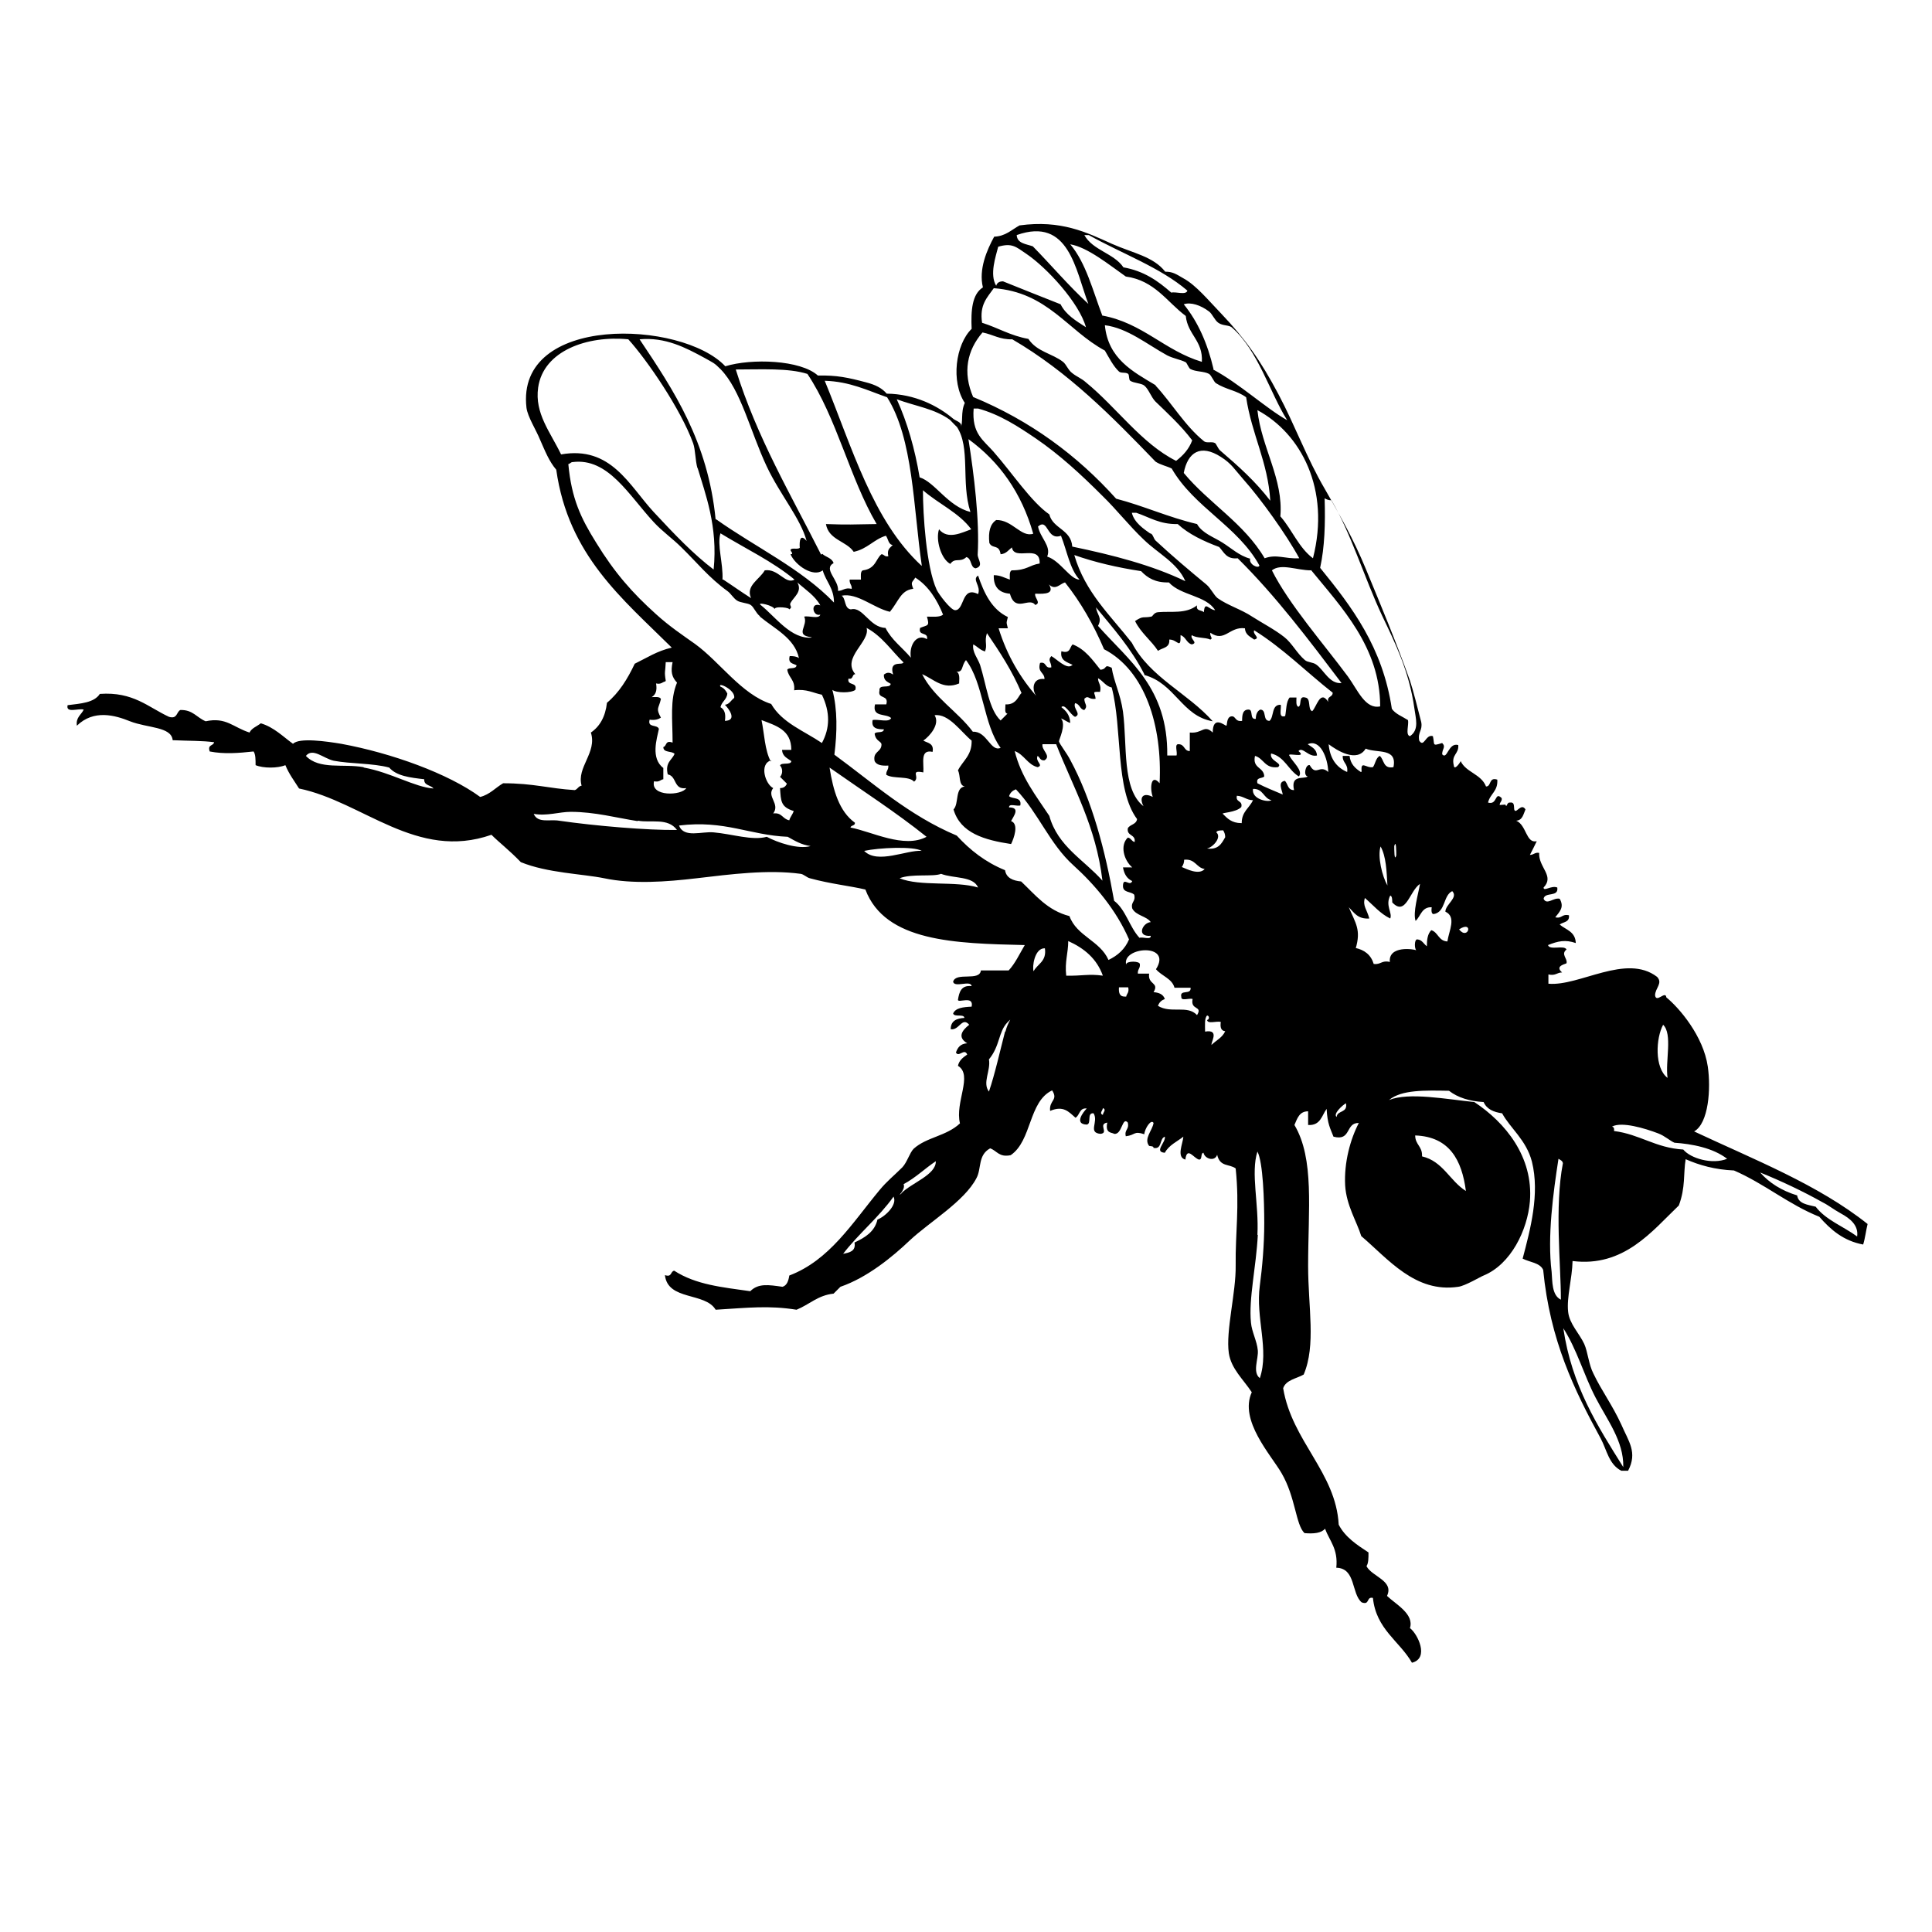 <?xml version="1.0" encoding="UTF-8" standalone="no"?>
<!-- Created with Inkscape (http://www.inkscape.org/) -->
<svg xmlns:dc="http://purl.org/dc/elements/1.1/" xmlns:cc="http://creativecommons.org/ns#" xmlns:rdf="http://www.w3.org/1999/02/22-rdf-syntax-ns#" xmlns:svg="http://www.w3.org/2000/svg" xmlns="http://www.w3.org/2000/svg" version="1.1" width="100%" height="100%" viewBox="0 0 48 48" id="svg2" xml:space="preserve">
<defs id="defs146" />
<path d="m 37.40,19.99 c 0.04,0.10 0.03,-0.06 0.11,-0.05 0.12,-0.02 0.10,0.08 0.11,0.17 0.04,0.14 0.17,-0.18 0.28,0 -0.05,0.11 -0.07,0.27 -0.23,0.28 0.26,0.11 0.24,0.57 0.51,0.51 -0.05,0.11 -0.11,0.22 -0.17,0.34 0.10,0.00 0.12,-0.07 0.23,-0.05 -0.02,0.36 0.39,0.57 0.11,0.86 0.00,0.11 0.19,-0.06 0.34,0 0.04,0.25 -0.31,0.10 -0.34,0.28 0.08,0.17 0.25,-0.04 0.40,0 0.12,0.21 -0.00,0.32 -0.11,0.46 0.17,0.04 0.16,-0.09 0.34,-0.05 0.02,0.18 -0.14,0.16 -0.23,0.23 0.15,0.13 0.39,0.17 0.40,0.46 -0.26,-0.09 -0.44,-0.05 -0.69,0.05 0.04,0.14 0.40,-0.01 0.46,0.11 -0.15,0.12 0.03,0.22 0,0.34 -0.00,0.02 -0.31,0.06 -0.11,0.23 -0.13,-0.00 -0.16,0.09 -0.34,0.05 v 0.23 c 0.77,0.07 1.93,-0.76 2.70,-0.17 0.15,0.16 -0.05,0.28 -0.05,0.46 0.03,0.20 0.26,-0.13 0.28,0.05 0.32,0.26 0.92,0.96 1.03,1.72 0.08,0.55 0.02,1.41 -0.34,1.61 1.49,0.70 3.08,1.32 4.31,2.30 -0.04,0.16 -0.06,0.35 -0.11,0.51 -0.49,-0.09 -0.81,-0.37 -1.09,-0.69 -0.77,-0.31 -1.36,-0.82 -2.12,-1.15 -0.47,-0.02 -0.86,-0.13 -1.20,-0.28 -0.06,0.35 -0.00,0.70 -0.17,1.15 -0.66,0.63 -1.36,1.54 -2.64,1.38 -0.01,0.44 -0.15,0.90 -0.11,1.26 0.03,0.30 0.28,0.54 0.40,0.80 0.09,0.20 0.11,0.51 0.23,0.74 0.20,0.42 0.47,0.78 0.69,1.26 0.18,0.42 0.41,0.69 0.17,1.15 h -0.17 c -0.31,-0.16 -0.36,-0.52 -0.51,-0.80 -0.66,-1.21 -1.26,-2.44 -1.43,-4.19 -0.08,-0.18 -0.34,-0.19 -0.51,-0.28 0.19,-0.72 0.43,-1.61 0.23,-2.41 -0.14,-0.54 -0.54,-0.83 -0.74,-1.20 -0.21,-0.03 -0.38,-0.10 -0.46,-0.28 -0.35,-0.02 -0.64,-0.11 -0.86,-0.28 -0.59,-0.01 -1.18,-0.03 -1.49,0.23 0.49,-0.20 1.43,-0.02 2.12,0.05 0.77,0.51 1.47,1.36 1.38,2.47 -0.06,0.71 -0.47,1.56 -1.15,1.84 -0.06,0.02 -0.46,0.26 -0.63,0.28 -1.07,0.16 -1.74,-0.69 -2.41,-1.26 -0.11,-0.36 -0.37,-0.76 -0.40,-1.26 -0.03,-0.57 0.13,-1.15 0.34,-1.55 -0.34,-0.01 -0.18,0.46 -0.63,0.34 -0.08,-0.21 -0.15,-0.31 -0.17,-0.69 -0.12,0.16 -0.15,0.42 -0.46,0.40 v -0.34 c -0.22,0.00 -0.27,0.18 -0.34,0.34 0.50,0.84 0.34,2.10 0.34,3.50 0,1.03 0.20,1.97 -0.11,2.70 -0.17,0.10 -0.44,0.13 -0.51,0.34 0.22,1.32 1.31,2.09 1.38,3.39 0.16,0.31 0.45,0.50 0.74,0.69 0.00,0.14 0.00,0.27 -0.05,0.34 0.13,0.26 0.69,0.36 0.51,0.74 0.22,0.21 0.68,0.45 0.57,0.80 0.19,0.14 0.49,0.75 0.05,0.86 -0.31,-0.54 -0.89,-0.83 -0.97,-1.61 -0.17,-0.04 -0.07,0.19 -0.28,0.11 -0.26,-0.22 -0.14,-0.85 -0.63,-0.86 0.05,-0.47 -0.17,-0.67 -0.28,-0.97 -0.09,0.11 -0.28,0.13 -0.51,0.11 -0.22,-0.21 -0.22,-0.89 -0.57,-1.49 -0.26,-0.45 -1.06,-1.31 -0.74,-2.01 -0.21,-0.32 -0.51,-0.58 -0.57,-0.97 -0.08,-0.56 0.18,-1.50 0.17,-2.18 -0.01,-0.83 0.10,-1.45 0,-2.41 -0.16,-0.12 -0.39,-0.03 -0.46,-0.34 -0.06,0.18 -0.31,0.10 -0.34,-0.05 -0.08,0.01 -0.02,0.17 -0.11,0.17 -0.13,-0.03 -0.30,-0.34 -0.34,0 -0.23,-0.06 -0.06,-0.40 -0.05,-0.57 -0.15,0.12 -0.36,0.21 -0.46,0.40 -0.28,-0.02 0.03,-0.26 0,-0.40 -0.14,0.05 -0.06,0.32 -0.28,0.28 -0.00,-0.05 -0.07,-0.04 -0.11,-0.05 -0.14,-0.18 0.08,-0.38 0.11,-0.57 -0.06,-0.11 -0.22,0.14 -0.23,0.28 -0.27,-0.09 -0.21,0.02 -0.46,0.05 -0.04,-0.17 0.09,-0.16 0.05,-0.34 -0.14,-0.16 -0.14,0.31 -0.34,0.28 -0.05,-0.04 -0.23,-0.00 -0.17,-0.28 -0.24,0.04 0.05,0.26 -0.17,0.28 -0.32,-0.03 -0.04,-0.30 -0.17,-0.51 -0.18,-0.02 -0.04,0.26 -0.17,0.28 -0.32,-0.01 -0.09,-0.31 0,-0.40 -0.19,-0.02 -0.17,0.17 -0.28,0.23 -0.17,-0.15 -0.30,-0.31 -0.63,-0.17 -0.03,-0.27 0.21,-0.26 0.05,-0.51 -0.59,0.28 -0.50,1.25 -1.03,1.61 -0.29,0.06 -0.34,-0.11 -0.51,-0.17 -0.31,0.17 -0.21,0.50 -0.34,0.74 -0.30,0.58 -1.17,1.09 -1.66,1.55 -0.42,0.40 -1.05,0.92 -1.72,1.15 -0.05,0.05 -0.11,0.11 -0.17,0.17 -0.39,0.04 -0.60,0.27 -0.92,0.40 -0.69,-0.11 -1.19,-0.05 -2.01,0 -0.26,-0.44 -1.19,-0.22 -1.26,-0.86 0.18,0.06 0.13,-0.09 0.23,-0.11 0.54,0.35 1.19,0.41 1.89,0.51 0.20,-0.20 0.45,-0.16 0.80,-0.11 0.11,-0.03 0.15,-0.15 0.17,-0.28 1.00,-0.38 1.56,-1.30 2.24,-2.12 0.19,-0.23 0.35,-0.35 0.57,-0.57 0.12,-0.13 0.18,-0.36 0.28,-0.46 0.32,-0.29 0.81,-0.31 1.15,-0.63 -0.13,-0.53 0.33,-1.20 -0.05,-1.43 0.03,-0.14 0.13,-0.21 0.23,-0.28 -0.07,-0.17 -0.21,0.08 -0.28,-0.05 0.04,-0.12 0.11,-0.22 0.28,-0.23 -0.25,-0.15 -0.13,-0.32 0.05,-0.46 -0.18,-0.21 -0.25,0.15 -0.46,0.11 -0.00,-0.21 0.15,-0.27 0.34,-0.28 -0.01,-0.11 -0.25,-0.01 -0.28,-0.11 0.06,-0.14 0.25,-0.16 0.46,-0.17 0.06,-0.29 -0.34,-0.08 -0.34,-0.17 0.03,-0.19 0.08,-0.37 0.34,-0.34 -0.02,-0.16 -0.43,0.05 -0.46,-0.11 0.07,-0.25 0.66,0.00 0.69,-0.28 h 0.69 c 0.16,-0.17 0.27,-0.41 0.40,-0.63 -1.73,-0.04 -3.47,-0.08 -3.96,-1.38 -0.38,-0.09 -0.87,-0.14 -1.38,-0.28 -0.08,-0.02 -0.15,-0.10 -0.23,-0.11 -0.81,-0.11 -1.73,0.01 -2.58,0.11 -0.76,0.09 -1.59,0.15 -2.30,0 -0.54,-0.11 -1.41,-0.13 -2.07,-0.40 C 12.64,21.11 12.41,20.94 12.21,20.74 10.35,21.39 9.02,19.92 7.43,19.59 7.31,19.40 7.18,19.23 7.09,19.01 c -0.19,0.08 -0.55,0.08 -0.74,0 0.00,-0.14 0.00,-0.27 -0.05,-0.34 -0.37,0.04 -0.73,0.07 -1.09,0 -0.06,-0.18 0.09,-0.13 0.11,-0.23 -0.31,-0.04 -0.59,-0.03 -1.03,-0.05 C 4.26,18.05 3.66,18.09 3.23,17.92 2.86,17.77 2.33,17.62 1.91,18.03 1.88,17.82 2.02,17.76 2.08,17.63 1.95,17.59 1.63,17.73 1.68,17.52 c 0.32,-0.04 0.66,-0.06 0.80,-0.28 0.83,-0.06 1.20,0.33 1.72,0.57 0.21,0.06 0.18,-0.12 0.28,-0.17 0.31,-0.01 0.41,0.19 0.63,0.28 0.51,-0.11 0.68,0.15 1.09,0.28 0.05,-0.11 0.18,-0.15 0.28,-0.23 0.33,0.10 0.55,0.33 0.80,0.51 0.15,-0.16 0.84,-0.06 1.20,0 1.25,0.23 2.66,0.74 3.45,1.32 0.24,-0.06 0.38,-0.23 0.57,-0.34 0.76,0.00 1.13,0.13 1.78,0.17 0.07,-0.02 0.09,-0.10 0.17,-0.11 -0.13,-0.46 0.39,-0.82 0.23,-1.32 0.22,-0.15 0.36,-0.39 0.40,-0.74 0.30,-0.25 0.51,-0.59 0.69,-0.97 0.29,-0.14 0.56,-0.32 0.92,-0.40 -1.22,-1.21 -2.57,-2.29 -2.87,-4.42 -0.18,-0.21 -0.28,-0.47 -0.40,-0.74 -0.10,-0.25 -0.31,-0.57 -0.34,-0.80 -0.27,-2.33 3.86,-2.18 4.94,-1.03 0.65,-0.20 1.87,-0.16 2.30,0.23 0.47,-0.01 0.75,0.05 1.20,0.17 0.23,0.06 0.39,0.14 0.51,0.28 0.70,0.01 1.27,0.30 1.66,0.63 0.08,0.06 0.25,0.09 0.17,0.23 0.08,-0.14 0.00,-0.39 0.11,-0.63 -0.35,-0.53 -0.23,-1.45 0.17,-1.84 -0.02,-0.46 0.01,-0.86 0.28,-1.03 -0.11,-0.45 0.10,-0.93 0.28,-1.26 0.28,-0.01 0.43,-0.17 0.63,-0.28 1.03,-0.14 1.66,0.17 2.30,0.46 0.52,0.23 1.02,0.31 1.32,0.69 0.19,0.00 0.27,0.06 0.46,0.17 0.31,0.17 0.62,0.55 0.92,0.86 0.61,0.64 0.99,1.18 1.43,2.01 0.41,0.77 0.71,1.60 1.15,2.35 0.37,0.65 0.70,1.21 1.03,2.01 0.40,0.97 0.72,1.73 1.09,2.76 0.08,0.24 0.19,0.68 0.28,1.03 0.04,0.21 -0.09,0.24 -0.05,0.46 0.12,0.19 0.16,-0.17 0.34,-0.11 0.05,0.22 -0.03,0.25 0.23,0.17 0.10,0.10 0.00,0.14 0,0.28 0.13,0.15 0.15,-0.30 0.40,-0.23 0.02,0.23 -0.18,0.23 -0.11,0.51 0.01,0.13 0.15,-0.06 0.17,-0.11 0.13,0.28 0.51,0.32 0.63,0.63 0.14,-0.00 0.06,-0.24 0.28,-0.17 0.02,0.29 -0.18,0.35 -0.23,0.57 0.24,0.07 0.16,-0.29 0.34,-0.11 0.01,0.09 -0.05,0.09 -0.05,0.17 z M 25.26,5.84 c 0.01,0.21 0.23,0.22 0.40,0.28 0.46,0.47 0.89,0.98 1.38,1.43 C 26.72,6.71 26.56,5.38 25.26,5.84 z m 2.64,0.80 c 0.52,0.09 0.87,0.34 1.20,0.63 0.11,-0.03 0.37,0.07 0.40,-0.05 C 28.82,6.64 27.87,6.30 27.05,5.84 h -0.11 c 0.21,0.38 0.73,0.45 0.97,0.80 z m -0.51,1.20 c 1.01,0.19 1.54,0.87 2.47,1.15 C 29.89,8.46 29.51,8.32 29.46,7.85 28.99,7.50 28.69,6.97 27.97,6.87 27.57,6.59 27.02,6.14 26.59,6.07 c 0.39,0.46 0.56,1.15 0.80,1.78 z M 25.49,6.30 c -0.25,-0.17 -0.35,-0.27 -0.69,-0.17 -0.06,0.24 -0.22,0.69 -0.05,0.97 0.02,-0.07 0.07,-0.11 0.17,-0.11 0.47,0.19 0.95,0.38 1.43,0.57 0.13,0.26 0.38,0.41 0.63,0.57 C 26.81,7.52 26.01,6.65 25.49,6.30 z m 3.22,3.68 C 28.60,9.87 28.54,9.67 28.43,9.58 28.36,9.52 28.17,9.52 28.08,9.46 28.04,9.43 28.06,9.32 28.03,9.29 27.97,9.24 27.85,9.28 27.80,9.23 27.66,9.10 27.55,8.88 27.45,8.71 26.52,8.21 26.03,7.26 24.69,7.16 24.53,7.39 24.33,7.57 24.40,8.02 c 0.39,0.12 0.70,0.32 1.15,0.40 0.21,0.32 0.59,0.36 0.86,0.57 0.08,0.06 0.13,0.21 0.23,0.28 0.11,0.09 0.23,0.13 0.34,0.23 0.76,0.62 1.38,1.52 2.24,1.95 0.17,-0.13 0.32,-0.29 0.40,-0.51 -0.28,-0.37 -0.63,-0.69 -0.92,-0.97 z m 1.43,-0.80 c 0.64,0.34 1.32,0.97 1.84,1.26 C 31.55,9.76 31.26,8.71 30.61,8.14 30.54,8.07 30.38,8.10 30.27,8.02 30.18,7.96 30.12,7.80 30.04,7.74 29.83,7.58 29.58,7.50 29.41,7.56 c 0.35,0.43 0.59,0.97 0.74,1.61 z m -1.43,0.40 c 0.40,0.43 0.73,1.00 1.20,1.38 0.07,0.06 0.20,0.00 0.28,0.05 0.02,0.01 0.08,0.14 0.11,0.17 0.49,0.42 0.89,0.78 1.26,1.26 C 31.50,11.47 31.10,10.80 30.96,9.87 30.73,9.70 30.46,9.68 30.21,9.52 30.16,9.49 30.10,9.33 30.04,9.29 29.91,9.22 29.71,9.24 29.58,9.17 29.54,9.16 29.49,9.02 29.46,9.00 29.32,8.93 29.16,8.91 29.00,8.83 28.49,8.55 28.01,8.15 27.45,8.08 c 0.08,0.83 0.69,1.15 1.26,1.49 z m -4.54,0.28 c 1.43,0.59 2.60,1.46 3.56,2.53 0.69,0.18 1.29,0.46 2.01,0.63 0.13,0.23 0.41,0.32 0.63,0.46 0.21,0.13 0.42,0.33 0.69,0.40 -0.04,0.14 0.21,0.26 0.23,0.17 -0.54,-0.98 -1.62,-1.44 -2.18,-2.41 -0.12,-0.06 -0.28,-0.09 -0.40,-0.17 -1.08,-1.12 -2.17,-2.23 -3.56,-3.04 -0.31,0.01 -0.48,-0.12 -0.74,-0.17 -0.38,0.44 -0.50,0.99 -0.23,1.61 z m -6.84,1.78 c -0.06,-0.21 -0.05,-0.46 -0.11,-0.63 -0.31,-0.85 -1.14,-2.06 -1.61,-2.58 -1.01,-0.10 -2.11,0.28 -2.24,1.20 -0.09,0.64 0.30,1.10 0.57,1.66 1.24,-0.22 1.69,0.77 2.30,1.43 0.52,0.56 0.99,1.05 1.49,1.43 0.11,-1.07 -0.21,-1.89 -0.40,-2.53 z m 0.46,1.26 c 0.97,0.69 2.11,1.22 2.93,2.07 6.5e-5,-0.36 -0.20,-0.52 -0.28,-0.80 -0.23,0.18 -0.68,-0.12 -0.80,-0.40 0.10,0.00 -0.01,-0.08 0,-0.11 0.03,-0.06 0.18,-0.00 0.23,-0.05 0.00,-0.01 -0.04,-0.42 0.17,-0.17 C 19.89,12.88 19.38,12.29 19.05,11.59 18.64,10.72 18.41,9.69 17.90,9.17 17.74,9.01 17.73,9.02 17.50,8.89 17.04,8.64 16.53,8.37 15.89,8.43 c 0.85,1.27 1.70,2.54 1.89,4.48 z m 2.64,0.86 c 0.08,0.08 0.24,0.10 0.28,0.23 -0.27,0.15 0.14,0.42 0.11,0.69 0.13,0.00 0.16,-0.09 0.34,-0.05 0.01,-0.10 -0.06,-0.12 -0.05,-0.23 h 0.28 c 0.00,-0.08 -0.02,-0.21 0.05,-0.23 0.32,-0.04 0.32,-0.29 0.46,-0.40 0.07,0.00 0.07,0.07 0.17,0.05 -0.04,-0.18 0.05,-0.21 0.11,-0.28 -0.11,-0.01 -0.11,-0.15 -0.17,-0.23 -0.30,0.09 -0.46,0.33 -0.80,0.40 -0.18,-0.27 -0.62,-0.29 -0.69,-0.69 0.55,0.02 0.66,0.01 1.26,0 -0.67,-1.14 -0.99,-2.64 -1.72,-3.73 -0.47,-0.15 -1.15,-0.11 -1.78,-0.11 0.53,1.70 1.37,3.11 2.12,4.60 z m 2.47,0.28 C 22.69,12.60 22.69,10.90 22.04,9.87 21.55,9.70 21.12,9.48 20.49,9.46 c 0.68,1.65 1.19,3.48 2.41,4.60 z m -0.05,-2.18 c 0.38,0.12 0.70,0.72 1.26,0.86 -0.24,-0.74 0.01,-1.60 -0.34,-2.12 0.02,0.03 -0.16,-0.16 -0.17,-0.17 -0.39,-0.28 -0.83,-0.33 -1.32,-0.51 0.26,0.57 0.45,1.23 0.57,1.95 z m 1.84,-0.63 c 0.45,0.51 0.93,1.24 1.38,1.55 0.09,0.36 0.54,0.37 0.57,0.80 1.01,0.21 1.98,0.46 2.81,0.86 -0.20,-0.46 -0.68,-0.69 -1.03,-1.03 -0.37,-0.35 -0.67,-0.74 -1.03,-1.09 -0.53,-0.53 -1.06,-1.02 -1.66,-1.43 -0.43,-0.29 -0.88,-0.59 -1.43,-0.74 h -0.11 c -0.05,0.63 0.24,0.78 0.51,1.09 z m 7.13,1.61 c 0.28,0.32 0.45,0.77 0.80,1.03 0.44,-1.72 -0.30,-3.10 -1.38,-3.68 0.10,0.93 0.65,1.71 0.57,2.64 z m -5.17,3.68 c -0.13,-0.07 -0.32,-0.10 -0.28,-0.34 0.23,0.07 0.20,-0.10 0.28,-0.17 0.31,0.12 0.49,0.38 0.69,0.63 0.19,-0.02 0.07,-0.15 0.28,-0.05 0.05,0.33 0.22,0.66 0.28,1.09 0.11,0.83 -0.03,1.93 0.51,2.35 -0.12,-0.23 -0.00,-0.35 0.23,-0.23 -0.08,-0.23 -0.04,-0.59 0.17,-0.34 0.07,-1.43 -0.36,-2.80 -1.38,-3.33 -0.26,-0.61 -0.58,-1.17 -0.97,-1.66 -0.12,0.03 -0.24,0.21 -0.40,0.05 0.14,0.23 -0.08,0.24 -0.34,0.23 -0.03,0.10 0.16,0.23 0,0.28 -0.15,-0.21 -0.49,0.21 -0.63,-0.28 -0.26,-0.02 -0.41,-0.16 -0.40,-0.46 0.17,-0.00 0.27,0.07 0.40,0.11 0.00,-0.08 -0.02,-0.21 0.05,-0.23 0.38,-9.34e-4 0.43,-0.13 0.69,-0.17 0.02,-0.50 -0.63,-0.05 -0.69,-0.40 -0.08,0.06 -0.14,0.16 -0.28,0.17 -0.04,-0.26 -0.20,-0.12 -0.28,-0.28 -0.03,-0.28 0.02,-0.47 0.17,-0.57 0.40,-0.01 0.62,0.44 0.92,0.34 -0.29,-1.02 -0.84,-1.79 -1.61,-2.35 0.14,0.89 0.28,2.02 0.23,2.87 -0.00,0.12 0.16,0.28 -0.05,0.34 -0.14,-0.02 -0.09,-0.24 -0.23,-0.28 -0.16,0.15 -0.28,-0.00 -0.40,0.17 -0.23,-0.12 -0.37,-0.60 -0.28,-0.86 0.22,0.27 0.57,0.08 0.80,0 -0.30,-0.41 -0.81,-0.63 -1.20,-0.97 0.00,0.59 0.08,1.90 0.34,2.47 0.05,0.11 0.35,0.51 0.46,0.51 0.24,0.00 0.15,-0.61 0.57,-0.40 0.08,-0.20 -0.16,-0.36 0,-0.46 0.15,0.44 0.34,0.84 0.74,1.03 -0.04,0.17 -0.04,0.11 0,0.28 h -0.23 c 0.21,0.68 0.55,1.25 0.97,1.72 -0.15,-0.14 -0.16,-0.50 0.17,-0.46 0.00,-0.17 -0.18,-0.16 -0.11,-0.40 0.17,-0.04 0.11,0.15 0.28,0.11 -0.00,-0.14 -0.10,-0.17 0,-0.28 0.13,0.07 0.38,0.34 0.51,0.23 z m 4.25,-4.60 c -0.23,-0.26 -0.30,-0.40 -0.57,-0.57 -0.50,-0.32 -0.82,-0.12 -0.92,0.40 0.62,0.75 1.50,1.25 2.01,2.12 0.30,-0.11 0.50,0.02 0.86,0 -0.32,-0.59 -0.96,-1.48 -1.38,-1.95 z m -12.02,3.39 c -0.11,-0.09 -0.15,-0.23 -0.23,-0.28 -0.07,-0.05 -0.25,-0.05 -0.34,-0.11 -0.09,-0.06 -0.15,-0.17 -0.23,-0.23 -0.47,-0.34 -0.76,-0.71 -1.15,-1.09 -0.22,-0.22 -0.48,-0.40 -0.69,-0.63 -0.62,-0.67 -1.13,-1.60 -2.01,-1.49 -0.05,-2e-4 -0.06,0.04 -0.11,0.05 0.08,0.86 0.31,1.34 0.69,1.95 0.46,0.75 0.90,1.25 1.49,1.78 0.33,0.30 0.66,0.52 0.97,0.74 0.62,0.45 1.15,1.25 1.89,1.49 0.27,0.47 0.82,0.67 1.26,0.97 0.20,-0.37 0.21,-0.76 0,-1.20 -0.21,-0.04 -0.38,-0.15 -0.69,-0.11 0.03,-0.26 -0.14,-0.31 -0.17,-0.51 0.03,-0.07 0.22,-0.00 0.23,-0.11 -0.08,-0.05 -0.22,-0.04 -0.17,-0.23 0.10,-0.00 0.17,0.01 0.23,0.05 -0.11,-0.50 -0.61,-0.73 -0.97,-1.03 z m 13.92,-1.20 c 0.79,0.97 1.55,1.97 1.78,3.50 0.09,0.13 0.26,0.19 0.40,0.28 0.03,0.11 -0.07,0.37 0.05,0.40 0.24,-0.16 0.14,-0.45 0.11,-0.69 -0.13,-0.93 -0.48,-1.63 -0.80,-2.30 -0.45,-0.96 -0.77,-2.04 -1.26,-2.87 -0.07,0.00 -0.12,-0.02 -0.17,-0.05 0.02,0.63 -0.00,1.22 -0.11,1.72 z M 28.60,13.26 c 0.05,0.03 0.06,0.12 0.11,0.17 0.42,0.39 0.86,0.76 1.26,1.09 0.11,0.09 0.19,0.27 0.28,0.34 0.25,0.18 0.59,0.28 0.86,0.46 0.25,0.16 0.56,0.32 0.80,0.51 0.19,0.15 0.31,0.40 0.51,0.57 0.07,0.06 0.20,0.05 0.28,0.11 0.19,0.13 0.33,0.49 0.63,0.46 -0.81,-1.07 -1.63,-2.16 -2.58,-3.10 -0.28,0.03 -0.34,-0.15 -0.46,-0.28 -0.38,-0.14 -0.76,-0.32 -1.03,-0.57 -0.45,0.01 -0.70,-0.17 -1.03,-0.28 h -0.11 c 0.06,0.25 0.31,0.41 0.45,0.51 z m -2.58,0.57 c 0.32,0.10 0.57,0.57 0.80,0.57 -0.24,-0.26 -0.31,-0.71 -0.46,-1.09 -0.36,0.13 -0.31,-0.45 -0.57,-0.23 0.05,0.28 0.33,0.48 0.23,0.74 z m -8.05,0.57 c 0.23,0.15 0.45,0.31 0.69,0.46 -0.14,-0.31 0.21,-0.46 0.34,-0.69 0.34,-0.05 0.51,0.36 0.74,0.23 -0.54,-0.45 -1.22,-0.77 -1.84,-1.15 -0.09,0.28 0.07,0.75 0.05,1.15 z m 10.46,2.35 c -0.32,-0.63 -0.77,-1.14 -1.20,-1.66 0.03,0.20 0.16,0.25 0.05,0.46 0.77,0.87 1.74,1.54 1.72,3.22 h 0.23 c 0.03,-0.08 -0.06,-0.29 0.05,-0.28 0.16,-0.00 0.13,0.17 0.28,0.17 v -0.46 c 0.32,0.03 0.35,-0.21 0.57,0 9.61e-4,-0.45 0.31,-0.16 0.34,-0.17 0.02,-0.01 0.00,-0.20 0.11,-0.23 0.13,-0.03 0.09,0.14 0.28,0.11 0.00,-0.14 0.01,-0.29 0.17,-0.28 0.11,0.01 0.01,0.25 0.17,0.23 0.00,-0.10 0.03,-0.19 0.11,-0.23 0.17,-0.00 0.05,0.28 0.23,0.28 0.12,-0.10 0.04,-0.41 0.28,-0.40 0.02,0.10 -0.07,0.34 0.11,0.28 0.03,-0.15 0.02,-0.35 0.11,-0.46 h 0.17 c 0.00,0.08 -0.02,0.21 0.05,0.23 0.09,-0.04 -0.01,-0.28 0.17,-0.23 0.15,0.02 0.05,0.29 0.17,0.34 0.11,-0.10 0.20,-0.55 0.40,-0.23 -0.04,-0.15 0.11,-0.11 0.11,-0.23 -0.65,-0.51 -1.23,-1.10 -1.95,-1.55 -0.05,0.10 0.17,0.19 0,0.23 -0.09,-0.07 -0.22,-0.11 -0.23,-0.28 -0.39,-0.05 -0.50,0.36 -0.86,0.11 -0.02,0.09 0.08,0.14 0,0.17 -0.13,-0.06 -0.34,-0.03 -0.46,-0.11 -0.05,0.10 0.17,0.19 0,0.23 -0.13,-0.03 -0.15,-0.19 -0.28,-0.23 0.01,0.38 -0.08,0.10 -0.28,0.11 0.02,0.21 -0.17,0.20 -0.28,0.28 -0.17,-0.26 -0.43,-0.45 -0.57,-0.74 0.21,-0.14 0.20,-0.07 0.40,-0.11 0.04,-0.00 0.06,-0.10 0.17,-0.11 0.33,-0.03 0.69,0.05 0.97,-0.17 -0.03,0.15 0.11,0.11 0.17,0.17 0.02,-0.29 0.12,-0.06 0.28,-0.05 -0.23,-0.37 -0.85,-0.36 -1.15,-0.69 -0.33,0.01 -0.53,-0.11 -0.69,-0.28 -0.59,-0.09 -1.15,-0.22 -1.66,-0.40 0.27,0.93 0.90,1.50 1.43,2.18 0.45,0.86 1.39,1.25 2.01,1.95 C 29.36,17.79 29.20,16.98 28.43,16.77 z m 4.14,-2.58 c -0.35,-0.00 -0.74,-0.18 -0.97,0 0.42,0.84 1.29,1.83 1.89,2.64 0.24,0.33 0.43,0.82 0.80,0.74 0.00,-1.47 -0.97,-2.47 -1.72,-3.39 z m -9.89,0.46 c -0.30,0.04 -0.35,0.30 -0.57,0.57 -0.40,-0.09 -0.81,-0.48 -1.20,-0.40 0.11,0.07 0.06,0.32 0.23,0.34 0.30,-0.08 0.46,0.45 0.86,0.46 0.15,0.30 0.42,0.49 0.63,0.74 -0.05,-0.32 0.15,-0.61 0.40,-0.46 0.04,-0.19 -0.23,-0.07 -0.17,-0.28 0.19,-0.08 0.24,-0.03 0.17,-0.28 0.15,-6.01e-4 0.32,0.02 0.40,-0.05 -0.15,-0.37 -0.36,-0.71 -0.69,-0.92 -0.08,0.13 -0.12,0.10 -0.05,0.28 z m -2.53,1.20 c -0.42,-0.05 -0.06,-0.29 -0.17,-0.51 0.11,-0.03 0.37,0.07 0.40,-0.05 -0.19,0.06 -0.26,-0.32 0,-0.23 -0.13,-0.24 -0.37,-0.39 -0.57,-0.57 0.13,0.23 -0.09,0.36 -0.17,0.51 -0.04,0.08 0.08,0.10 -0.05,0.17 0.11,-0.05 -0.40,-0.11 -0.34,0 -0.00,-0.11 -0.49,-0.21 -0.34,-0.11 0.36,0.29 0.75,0.85 1.26,0.80 z m 2.30,0.63 c -0.30,-0.29 -0.53,-0.65 -0.92,-0.86 0.10,0.34 -0.63,0.74 -0.28,1.15 -0.09,0.00 -0.04,0.14 -0.17,0.11 -0.04,0.19 0.23,0.07 0.17,0.28 -0.10,0.08 -0.47,0.08 -0.57,0 0.13,0.49 0.12,1.05 0.05,1.61 0.97,0.71 1.85,1.51 3.04,2.01 0.33,0.36 0.71,0.66 1.20,0.86 0.03,0.19 0.19,0.26 0.40,0.28 0.35,0.33 0.65,0.72 1.20,0.86 0.18,0.50 0.76,0.61 0.97,1.09 0.23,-0.11 0.41,-0.27 0.51,-0.51 -0.32,-0.74 -0.86,-1.37 -1.38,-1.84 -0.59,-0.53 -0.87,-1.30 -1.43,-1.89 -0.08,0.03 -0.14,0.08 -0.17,0.17 0.08,0.08 0.32,0.01 0.28,0.23 -0.08,0.03 -0.29,-0.06 -0.28,0.05 0.29,0.00 0.11,0.22 0.05,0.34 0.20,0.07 0.07,0.43 0,0.57 -0.66,-0.10 -1.26,-0.27 -1.43,-0.86 0.14,-0.14 0.03,-0.54 0.28,-0.57 -0.16,-0.03 -0.10,-0.27 -0.17,-0.40 0.12,-0.24 0.35,-0.37 0.34,-0.74 -0.26,-0.21 -0.57,-0.68 -0.92,-0.63 0.14,0.22 -0.12,0.52 -0.28,0.63 0.10,0.06 0.27,0.06 0.23,0.28 -0.32,-0.07 -0.21,0.28 -0.23,0.51 -0.35,-0.07 -0.07,0.12 -0.23,0.23 -0.13,-0.15 -0.51,-0.06 -0.69,-0.17 -0.01,-0.10 0.06,-0.12 0.05,-0.23 -0.16,0.01 -0.29,-0.01 -0.34,-0.11 -0.05,-0.24 0.16,-0.22 0.17,-0.40 0.01,-0.10 -0.14,-0.08 -0.17,-0.28 0.03,-0.07 0.22,-0.00 0.23,-0.11 -0.16,-0.00 -0.32,-0.02 -0.28,-0.23 0.13,-0.03 0.41,0.07 0.46,-0.05 -0.12,-0.12 -0.48,-0.01 -0.40,-0.34 h 0.28 c 0.07,-0.25 -0.22,-0.12 -0.17,-0.34 -0.02,-0.18 0.26,-0.04 0.28,-0.17 -0.08,-0.05 -0.18,-0.08 -0.17,-0.23 0.08,-0.06 0.14,-0.06 0.23,0 -0.10,-0.33 0.17,-0.25 0.23,-0.28 z m 2.01,-0.28 c -0.11,-0.03 -0.18,-0.12 -0.28,-0.17 -0.03,0.19 0.11,0.34 0.17,0.51 0.16,0.51 0.22,1.11 0.51,1.38 0.05,-0.05 0.11,-0.11 0.17,-0.17 -0.08,-0.01 -0.05,-0.13 -0.05,-0.23 0.28,0.02 0.33,-0.24 0.40,-0.28 -0.23,-0.55 -0.54,-1.02 -0.86,-1.49 -0.07,0.22 0.02,0.29 -0.05,0.46 z m -0.63,0.80 c -0.40,0.17 -0.63,-0.11 -0.92,-0.23 0.30,0.59 0.88,0.92 1.26,1.43 0.35,-0.02 0.44,0.51 0.69,0.40 -0.43,-0.58 -0.42,-1.60 -0.86,-2.18 -0.13,0.15 -0.05,0.33 -0.28,0.28 0.12,0.00 0.12,0.14 0.11,0.28 z m -7.30,-0.05 c -0.07,0.01 -0.10,0.08 -0.23,0.05 0.03,0.18 -0.01,0.28 -0.11,0.34 0.08,0.00 0.21,-0.02 0.23,0.05 -0.06,0.25 -0.13,0.22 0,0.46 -0.06,0.04 -0.15,0.07 -0.28,0.05 -0.06,0.21 0.19,0.11 0.23,0.23 -0.05,0.24 -0.21,0.73 0.11,0.97 v 0.28 c -0.07,0.01 -0.10,0.08 -0.23,0.05 -0.10,0.39 0.69,0.36 0.80,0.17 -0.32,0.05 -0.23,-0.30 -0.46,-0.34 -0.07,-0.30 0.10,-0.35 0.17,-0.51 -0.07,-0.08 -0.28,-0.02 -0.28,-0.17 0.09,-0.02 0.04,-0.18 0.23,-0.11 -0.00,-0.58 -0.07,-1.06 0.11,-1.49 -0.13,-0.14 -0.16,-0.27 -0.11,-0.51 h -0.17 c -0.01,0.26 -0.04,0.22 -0.00,0.46 z m 9.83,0.63 c 0.11,0.09 0.22,0.19 0.23,0.40 -0.08,-0.02 -0.14,-0.08 -0.23,-0.11 0.14,0.16 -0.06,0.54 -0.05,0.57 0.01,0.06 0.20,0.30 0.28,0.46 0.54,1.00 0.87,2.25 1.09,3.50 0.29,0.22 0.38,0.65 0.63,0.92 0.08,-0.03 0.29,0.06 0.28,-0.05 -0.37,0.03 -0.20,-0.33 0,-0.34 -0.10,-0.15 -0.37,-0.16 -0.46,-0.34 -0.04,-0.17 0.09,-0.16 0.05,-0.34 -0.08,-0.09 -0.29,-0.04 -0.28,-0.23 0.01,-0.22 0.17,0.04 0.23,-0.11 -0.13,-0.06 -0.20,-0.17 -0.23,-0.34 h 0.23 c -0.21,-0.18 -0.31,-0.55 -0.11,-0.74 0.08,0.01 0.09,0.09 0.17,0.11 0.03,-0.20 -0.20,-0.14 -0.17,-0.34 0.05,-0.10 0.21,-0.09 0.23,-0.23 -0.55,-0.74 -0.36,-2.24 -0.63,-3.27 -0.15,-0.03 -0.21,-0.16 -0.34,-0.23 -0.00,0.13 0.09,0.16 0.05,0.34 -0.23,-0.01 -0.12,0.02 -0.11,0.17 -0.18,0.03 -0.17,-0.10 -0.28,0 0.00,0.14 0.10,0.17 0,0.28 -0.11,-0.01 -0.11,-0.15 -0.23,-0.17 -0.06,0.14 0.17,0.27 0,0.34 C 26.59,17.76 26.45,17.45 26.36,17.58 z M 18.07,17.23 c -0.01,0.15 -0.14,0.20 -0.17,0.34 0.09,0.05 0.14,0.15 0.11,0.34 0.32,-0.01 0.09,-0.31 0,-0.40 0.11,-0.01 0.15,-0.11 0.23,-0.17 0.04,-0.20 -0.43,-0.41 -0.34,-0.28 0.08,0.03 0.13,0.09 0.17,0.17 z m 1.09,1.66 c -0.31,0.09 -0.14,0.60 0.05,0.69 -0.17,0.21 0.18,0.39 0,0.63 0.22,-0.03 0.23,0.14 0.40,0.17 0.02,-0.08 0.08,-0.14 0.11,-0.23 -0.32,-0.10 -0.32,-0.24 -0.34,-0.57 0.09,0.00 0.14,-0.04 0.17,-0.11 -0.05,-0.05 -0.11,-0.11 -0.17,-0.17 0.07,-0.07 0.07,-0.21 0,-0.28 0.03,-0.09 0.27,0.00 0.28,-0.11 -0.09,-0.07 -0.22,-0.11 -0.23,-0.28 h 0.23 c 0.00,-0.50 -0.38,-0.60 -0.74,-0.74 0.07,0.34 0.08,0.75 0.23,1.03 z m 12.88,-0.11 c 0.06,0.14 0.35,0.37 0.23,0.51 -0.26,-0.15 -0.35,-0.49 -0.69,-0.57 -0.05,0.19 0.31,0.24 0.17,0.34 -0.33,0.04 -0.35,-0.22 -0.57,-0.28 -0.07,0.32 0.22,0.27 0.23,0.51 -0.05,0.06 -0.21,0.01 -0.17,0.17 0.19,0.10 0.42,0.19 0.63,0.28 -0.02,-0.12 -0.13,-0.31 0.05,-0.34 0.08,0.06 0.06,0.23 0.23,0.23 -0.09,-0.40 0.25,-0.26 0.34,-0.34 -0.12,-0.02 -0.05,-0.31 0.05,-0.28 0.16,0.29 0.24,-0.03 0.46,0.17 -0.01,-0.35 -0.20,-0.83 -0.51,-0.69 0.09,0.07 0.22,0.11 0.23,0.28 -0.21,0.05 -0.36,-0.23 -0.46,-0.11 0.23,0.19 -0.28,0.03 -0.23,0.11 z m -6.09,0.11 c -0.11,0.01 -0.11,-0.07 -0.17,-0.11 -0.07,0.14 0.16,0.23 0,0.28 -0.25,-0.06 -0.33,-0.31 -0.57,-0.40 0.16,0.65 0.53,1.11 0.86,1.61 0.21,0.76 0.86,1.09 1.32,1.61 -0.16,-1.35 -0.72,-2.30 -1.15,-3.39 h -0.34 c -0.03,0.15 0.23,0.29 0.05,0.40 z m 7.88,0.28 c -0.03,-0.29 0.11,-0.08 0.28,-0.11 0.06,-0.08 0.07,-0.23 0.17,-0.28 0.11,0.09 0.08,0.33 0.34,0.28 0.10,-0.49 -0.41,-0.34 -0.69,-0.46 -0.22,0.36 -0.72,0.04 -0.92,-0.11 0.03,0.34 0.18,0.57 0.46,0.69 0.03,-0.21 -0.12,-0.22 -0.11,-0.40 h 0.17 c 0.02,0.20 0.14,0.31 0.28,0.40 z M 9.04,19.07 C 9.71,19.19 10.31,19.56 10.77,19.59 10.70,19.50 10.53,19.52 10.54,19.36 10.19,19.32 9.85,19.28 9.67,19.07 9.27,18.96 8.71,18.98 8.29,18.90 8.03,18.84 7.77,18.57 7.60,18.78 c 0.33,0.35 0.94,0.19 1.43,0.28 z M 21.24,20.45 c -6.68e-4,0.07 -0.10,0.05 -0.11,0.11 0.53,0.10 1.33,0.53 1.89,0.23 -0.76,-0.61 -1.60,-1.15 -2.41,-1.72 0.09,0.57 0.24,1.09 0.63,1.37 z m 10.35,-0.57 c -0.20,-0.04 -0.20,-0.29 -0.46,-0.28 -0.04,0.26 0.38,0.34 0.46,0.28 z m -0.74,0.57 c -0.00,-0.29 0.19,-0.37 0.28,-0.57 -0.16,-0.00 -0.23,-0.10 -0.40,-0.11 -0.04,0.17 0.15,0.11 0.11,0.28 -0.13,0.14 -0.51,0.14 -0.46,0.17 0.11,0.11 0.22,0.23 0.46,0.23 z m -15.01,-0.05 c -0.52,-0.08 -1.06,-0.23 -1.66,-0.23 -0.29,0.00 -0.59,0.11 -0.92,0.05 0.10,0.24 0.40,0.13 0.63,0.17 0.90,0.13 2.20,0.24 2.93,0.23 -0.23,-0.31 -0.64,-0.17 -0.97,-0.23 z m 1.89,0.28 c 0.46,0.04 0.96,0.21 1.32,0.11 0.26,0.14 0.78,0.32 1.09,0.23 -0.23,-0.03 -0.39,-0.13 -0.57,-0.23 -0.95,-0.04 -1.56,-0.42 -2.70,-0.28 0.12,0.32 0.57,0.14 0.86,0.17 z m 12.25,0.40 c 0.29,0.04 0.37,-0.12 0.46,-0.28 0.00,-0.07 -0.02,-0.12 -0.05,-0.17 -0.06,0.00 -0.16,-0.00 -0.17,0.05 0.14,0.12 -0.08,0.37 -0.23,0.40 z m 4.71,0.17 c 0.00,-0.07 0.00,-0.41 -0.05,-0.23 -0.00,0.07 -0.00,0.41 0.05,0.23 z M 21.47,21.14 c 0.33,0.34 1.06,-0.03 1.43,0 -0.20,-0.12 -1.06,-0.08 -1.43,0 z m 13.00,0.86 c -0.02,-0.35 -0.03,-0.72 -0.17,-0.97 -0.08,0.25 0.04,0.74 0.17,0.97 z m -5.11,-0.46 c 0.12,0.05 0.43,0.21 0.57,0.05 -0.21,-0.03 -0.23,-0.26 -0.51,-0.23 0.00,0.07 -0.02,0.12 -0.05,0.17 z m -5.98,0.17 c -0.19,0.08 -0.73,-0.01 -1.03,0.11 0.51,0.21 1.39,0.06 1.95,0.23 -0.12,-0.29 -0.61,-0.22 -0.92,-0.34 z m 10.29,1.84 c 0.23,0.05 0.39,0.17 0.46,0.40 0.18,0.02 0.20,-0.10 0.40,-0.05 -0.04,-0.41 0.59,-0.33 0.69,-0.28 -0.09,0.02 -0.09,-0.31 0,-0.28 0.11,0.01 0.15,0.11 0.23,0.17 -0.00,-0.17 0.02,-0.31 0.11,-0.40 0.17,0.05 0.18,0.27 0.40,0.28 0.04,-0.27 0.23,-0.61 -0.05,-0.74 0.00,-0.18 0.33,-0.35 0.17,-0.51 -0.23,0.11 -0.16,0.52 -0.46,0.57 -0.06,-0.00 -0.06,-0.09 -0.05,-0.17 -0.25,-0.01 -0.27,0.22 -0.40,0.34 -0.07,-0.21 0.06,-0.64 0.11,-0.92 -0.26,0.17 -0.35,0.82 -0.69,0.46 -0.00,-0.06 0.00,-0.16 -0.05,-0.17 -0.13,0.25 0.06,0.43 0,0.57 -0.25,-0.12 -0.42,-0.33 -0.63,-0.51 -0.06,0.20 0.05,0.28 0.11,0.51 -0.29,0.02 -0.38,-0.15 -0.51,-0.28 0.17,0.40 0.31,0.56 0.17,1.03 z m 2.58,-0.46 c 0.23,0.29 0.37,-0.24 0,0 z m -9.77,1.15 c 0.41,0.01 0.56,-0.05 0.92,0 -0.15,-0.42 -0.46,-0.68 -0.86,-0.86 -0.00,0.30 -0.09,0.51 -0.05,0.86 z m -0.80,-0.11 c 0.09,-0.18 0.33,-0.24 0.28,-0.57 -0.26,-0.01 -0.32,0.47 -0.28,0.57 z m 2.30,-0.17 c -0.00,-0.09 0.35,-0.09 0.34,0 0.01,0.10 -0.06,0.12 -0.05,0.23 h 0.28 c -0.04,0.28 0.26,0.21 0.11,0.46 0.13,0.01 0.24,0.05 0.28,0.17 -0.08,0.03 -0.14,0.08 -0.17,0.17 0.32,0.20 0.73,-0.03 0.97,0.23 0.15,-0.24 -0.17,-0.11 -0.11,-0.40 -0.08,-0.03 -0.29,0.06 -0.28,-0.05 -0.05,-0.20 0.25,-0.04 0.23,-0.23 h -0.40 c -0.06,-0.23 -0.32,-0.29 -0.46,-0.46 0.42,-0.66 -0.86,-0.56 -0.74,-0.11 z m 0,0.80 c 0.01,-0.07 0.08,-0.10 0.05,-0.23 h -0.23 c -0.01,0.15 0.02,0.24 0.17,0.23 z m 2.12,1.20 c 0.11,-0.11 0.27,-0.18 0.34,-0.34 -0.10,-0.01 -0.13,-0.09 -0.11,-0.23 -0.10,-0.03 -0.33,0.06 -0.34,-0.05 0.05,-6.67e-4 0.07,-0.10 0,-0.11 -0.07,0.07 -0.05,0.24 -0.05,0.40 0.40,-0.07 0.10,0.32 0.17,0.34 z M 24.98,25.63 c 0.06,-0.25 0.20,-0.38 0.05,-0.23 -0.23,0.24 -0.18,0.58 -0.46,0.92 0.05,0.28 -0.17,0.58 0,0.80 0.15,-0.44 0.28,-1.03 0.40,-1.49 z m 16.45,1.15 c -0.06,-0.41 0.13,-1.09 -0.11,-1.32 -0.18,0.33 -0.22,1.07 0.11,1.32 z m -8.22,0.97 c 0.01,-0.17 0.28,-0.09 0.23,-0.34 -0.09,0.05 -0.33,0.27 -0.23,0.34 z m -5.81,-0.05 c 0.00,-0.06 0.10,-0.13 0,-0.17 -0.00,0.06 -0.10,0.13 0,0.17 z m 14.20,0.69 c -0.10,-0.04 -0.24,-0.17 -0.40,-0.23 -0.34,-0.13 -0.91,-0.30 -1.15,-0.17 0.04,0.01 0.06,0.04 0.05,0.11 0.64,0.08 1.03,0.42 1.72,0.46 0.18,0.22 0.72,0.38 1.09,0.23 -0.35,-0.27 -0.87,-0.37 -1.32,-0.40 z m -6.27,0.34 c 0.52,0.12 0.69,0.61 1.09,0.86 -0.10,-0.77 -0.41,-1.35 -1.26,-1.38 -0.00,0.23 0.18,0.27 0.17,0.51 z m -4.08,1.95 c -0.04,0.80 -0.23,1.58 -0.17,2.18 0.02,0.23 0.15,0.46 0.17,0.69 0.02,0.21 -0.14,0.54 0.05,0.69 0.24,-0.71 -0.11,-1.50 0,-2.30 0.06,-0.45 0.11,-1.01 0.11,-1.55 -0.00,-0.56 -0.03,-1.52 -0.17,-1.78 -0.17,0.54 0.04,1.30 0,2.07 z m 7.30,0.92 c 0.02,0.23 -0.00,0.58 0.23,0.69 0.00,-0.88 -0.16,-2.30 0.05,-3.39 -0.01,-0.06 -0.06,-0.08 -0.11,-0.11 -0.13,0.84 -0.28,1.93 -0.17,2.81 z M 22.39,29.65 c 0.25,-0.26 0.87,-0.46 0.86,-0.80 -0.27,0.18 -0.50,0.41 -0.80,0.57 0.06,0.15 -0.20,0.34 -0.05,0.23 z m 22.26,0.05 c 0.03,0.21 0.26,0.23 0.46,0.28 0.25,0.33 0.69,0.49 1.03,0.74 0.04,-0.28 -0.18,-0.45 -0.40,-0.57 -0.20,-0.11 -0.30,-0.20 -0.46,-0.28 -0.48,-0.27 -1.03,-0.53 -1.55,-0.74 0.23,0.26 0.53,0.45 0.92,0.57 z M 20.95,31.15 c 0.15,-0.03 0.32,-0.06 0.28,-0.28 0.25,-0.12 0.50,-0.26 0.57,-0.57 0.20,-0.08 0.50,-0.37 0.40,-0.57 -0.37,0.52 -0.87,0.92 -1.26,1.43 z m 19.38,5.29 c 0.01,-0.64 -0.40,-1.16 -0.69,-1.72 -0.29,-0.56 -0.46,-1.19 -0.80,-1.72 0.21,1.43 0.85,2.43 1.49,3.45 z" />
</svg>
